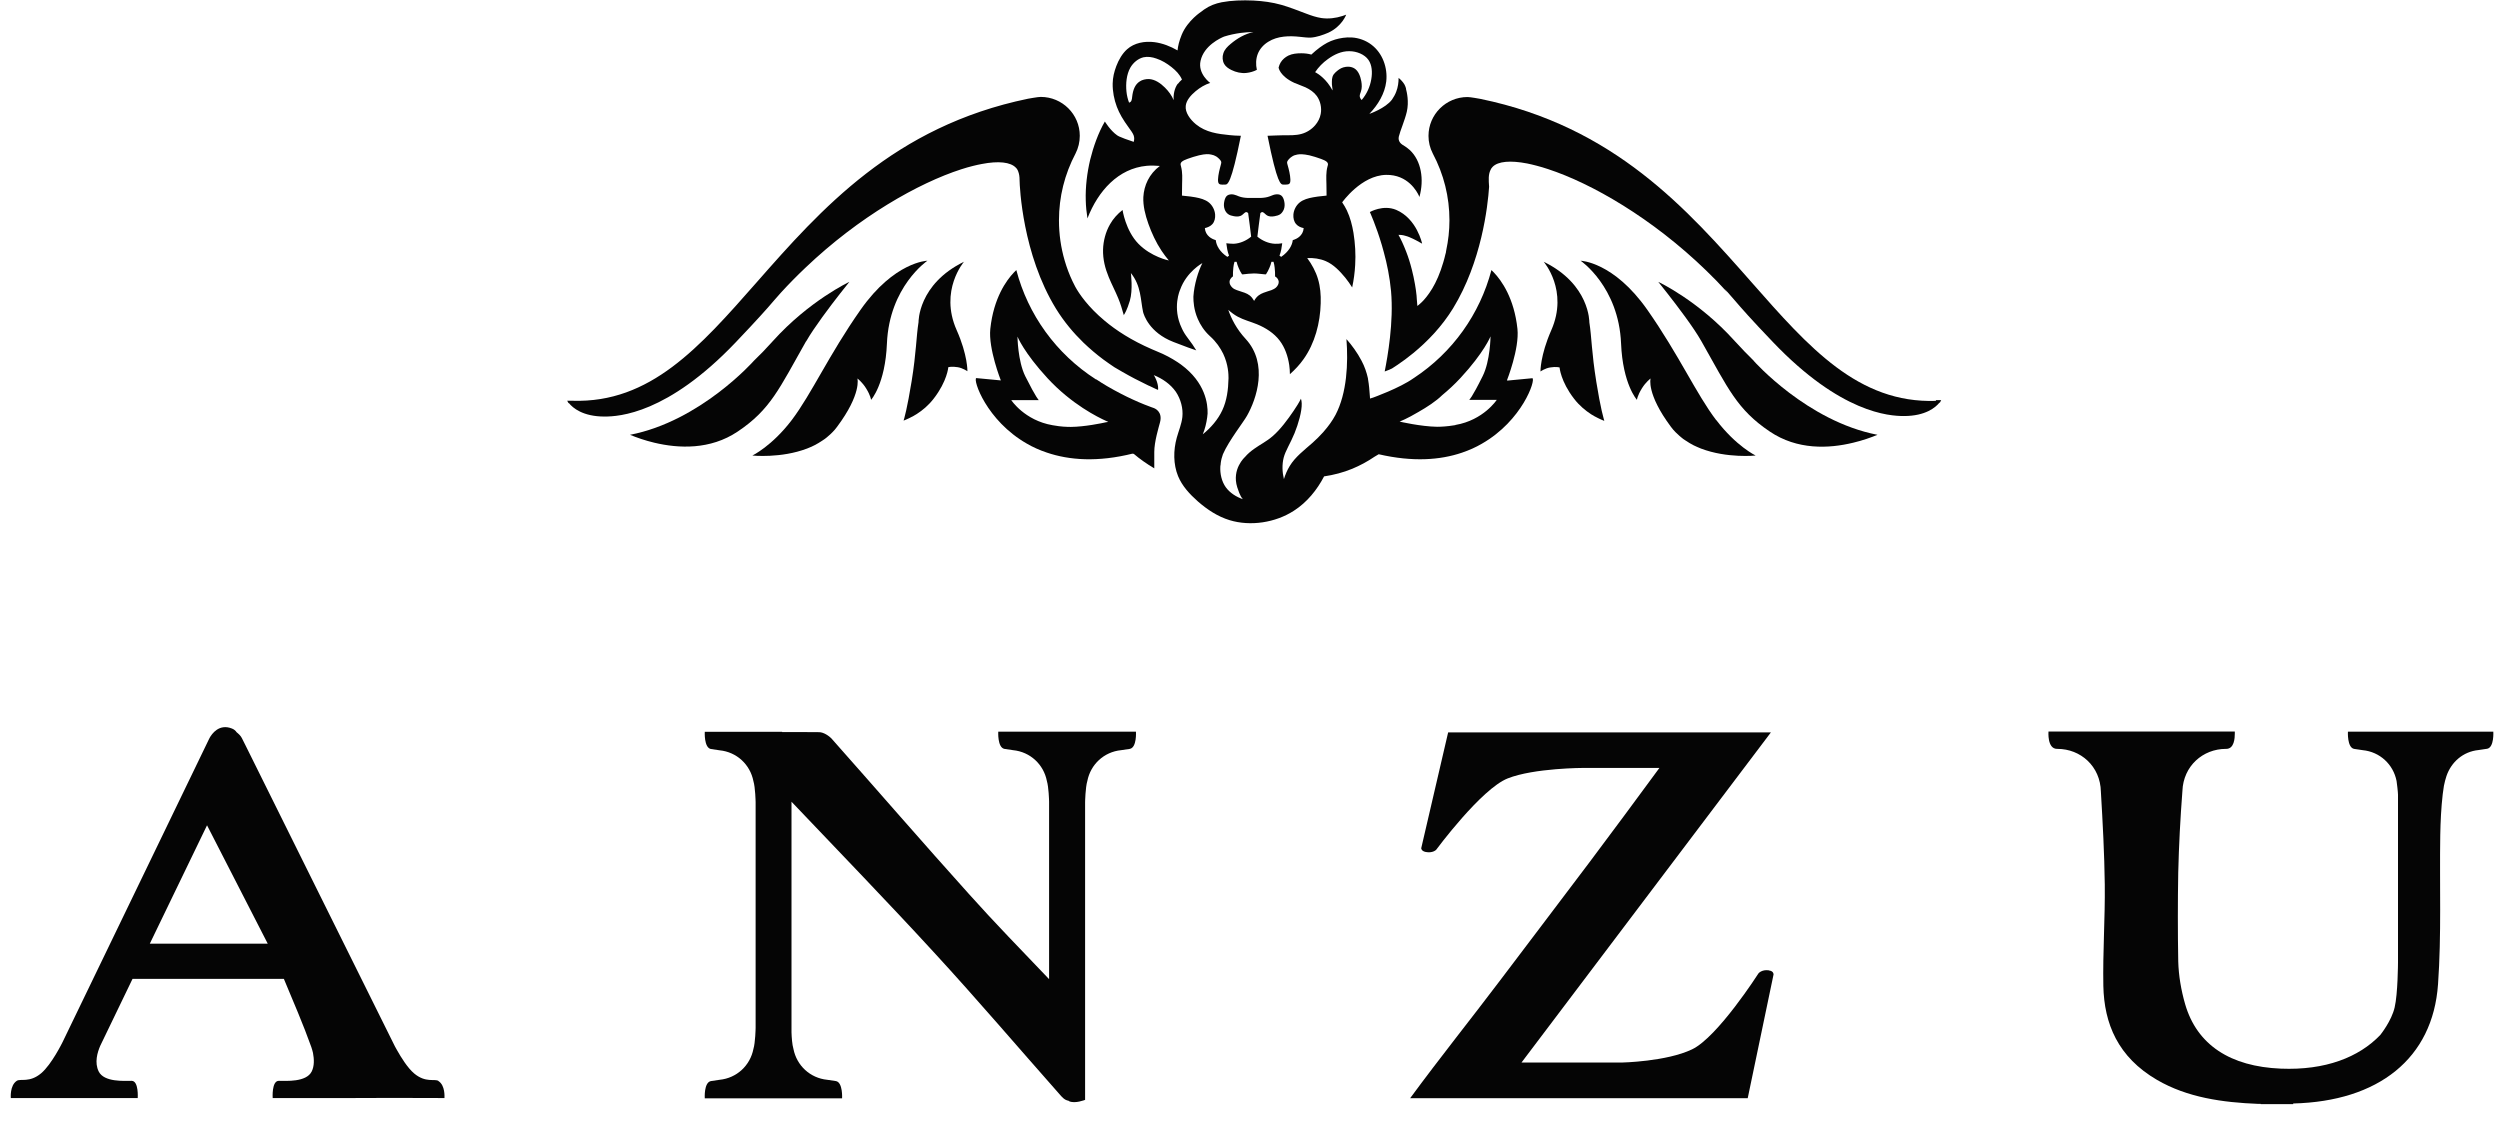 <svg width="145" height="65" viewBox="0 0 145 65" fill="none" xmlns="http://www.w3.org/2000/svg">
<g clip-path="url(#clip0_643_1467)">
<path d="M70.025 23.957V23.995C70.025 23.995 70.025 24.062 70.018 24.085C70.018 24.04 70.018 24.002 70.025 23.957Z" fill="#050505"/>
<path d="M87.401 22.064C87.401 22.064 88.132 20.224 88.012 19.075C87.823 17.294 87.084 16.265 86.647 15.807C86.624 15.784 86.601 15.762 86.579 15.739C86.549 15.709 86.526 15.687 86.503 15.664C85.832 18.211 84.256 20.442 82.009 21.922C82.009 21.922 81.993 21.929 81.986 21.936C81.187 22.507 79.633 23.063 79.633 23.063L79.46 23.116C79.46 23.116 79.46 23.026 79.444 22.875C79.429 22.665 79.407 22.335 79.346 21.997C79.346 21.974 79.346 21.959 79.339 21.936C79.263 21.599 79.15 21.26 78.969 20.922C78.728 20.457 78.389 19.998 78.094 19.668C78.2 21.073 78.125 22.793 77.461 24.062C77.272 24.415 77.039 24.731 76.782 25.024C76.767 25.039 76.76 25.046 76.752 25.061C76.556 25.279 76.352 25.482 76.134 25.677C75.651 26.105 75.123 26.496 74.799 27.037C74.656 27.27 74.55 27.525 74.467 27.788C74.369 27.383 74.354 26.939 74.452 26.549C74.565 26.12 74.829 25.745 75.085 25.122C75.304 24.581 75.515 23.86 75.5 23.401C75.5 23.296 75.478 23.206 75.455 23.123C75.342 23.356 75.198 23.582 75.025 23.837C74.693 24.325 74.263 24.911 73.818 25.294C73.456 25.61 73.087 25.782 72.755 26.023C72.551 26.166 72.363 26.323 72.204 26.511C72.204 26.511 71.428 27.202 71.76 28.261C71.925 28.787 72.046 28.915 72.091 28.953C71.707 28.825 71.337 28.592 71.096 28.261C70.855 27.923 70.757 27.48 70.779 27.059C70.779 27.014 70.787 26.977 70.794 26.939C70.794 26.977 70.802 26.954 70.802 26.864C70.824 26.684 70.87 26.511 70.93 26.346C71.262 25.572 72.121 24.483 72.325 24.115C72.876 23.146 73.577 21.103 72.25 19.66C71.714 19.082 71.413 18.474 71.239 17.97C71.405 18.12 71.594 18.263 71.79 18.368C72.137 18.556 72.529 18.654 72.898 18.804C73.411 19.014 73.894 19.322 74.218 19.751C74.527 20.156 74.701 20.667 74.776 21.178C74.799 21.351 74.814 21.531 74.814 21.704C75.108 21.441 75.379 21.155 75.606 20.832C76.262 19.908 76.571 18.736 76.601 17.587C76.616 17.106 76.579 16.633 76.443 16.183C76.315 15.747 76.088 15.334 75.817 14.966C76.179 14.951 76.564 15.003 76.895 15.146C77.348 15.341 77.71 15.724 78.027 16.107C78.17 16.288 78.306 16.476 78.426 16.671C78.517 16.243 78.577 15.807 78.6 15.371C78.638 14.748 78.6 14.124 78.502 13.508C78.426 13.058 78.313 12.614 78.117 12.201C78.042 12.036 77.944 11.886 77.846 11.736C77.846 11.736 78.954 10.166 80.395 10.143C81.654 10.12 82.19 11.112 82.303 11.367C82.31 11.39 82.318 11.405 82.325 11.428C82.612 10.406 82.431 9.317 81.767 8.701C81.662 8.603 81.534 8.513 81.368 8.408C81.368 8.408 81.353 8.408 81.337 8.393C81.262 8.34 81.066 8.19 81.134 7.912C81.217 7.567 81.473 6.996 81.594 6.485C81.73 5.891 81.594 5.336 81.549 5.163C81.549 5.163 81.549 5.148 81.549 5.14C81.549 5.118 81.541 5.103 81.541 5.103C81.518 5.035 81.496 4.967 81.458 4.9C81.375 4.757 81.247 4.622 81.119 4.517C81.119 4.787 81.081 5.058 80.983 5.313C80.923 5.478 80.832 5.636 80.734 5.779C80.349 6.29 79.422 6.605 79.422 6.605C79.927 6.079 80.319 5.426 80.402 4.727C80.493 3.931 80.191 3.075 79.535 2.586C79.218 2.346 78.811 2.196 78.404 2.173C78.064 2.151 77.717 2.211 77.438 2.293C77.091 2.398 76.843 2.541 76.541 2.759C76.382 2.879 76.217 3.014 76.058 3.165C75.87 3.112 75.674 3.09 75.478 3.09C75.221 3.09 74.957 3.112 74.723 3.225C74.542 3.315 74.384 3.45 74.278 3.623C74.226 3.713 74.18 3.818 74.158 3.923C74.158 3.923 74.226 4.412 75.063 4.802C75.078 4.802 75.085 4.81 75.093 4.817C75.093 4.817 75.1 4.817 75.108 4.817C75.304 4.907 75.515 4.975 75.719 5.065C75.975 5.185 76.209 5.343 76.375 5.568C76.586 5.861 76.669 6.26 76.601 6.613C76.556 6.853 76.443 7.071 76.284 7.259C76.073 7.506 75.787 7.687 75.478 7.769C75.153 7.859 74.806 7.844 74.467 7.844C74.18 7.844 73.901 7.867 73.517 7.875C74.082 10.699 74.286 10.706 74.437 10.706C74.656 10.706 74.791 10.722 74.829 10.571C74.874 10.399 74.799 10.015 74.739 9.783C74.663 9.49 74.625 9.437 74.671 9.347C74.716 9.264 74.829 9.144 74.942 9.076C75.033 9.016 75.123 8.986 75.244 8.964C75.379 8.941 75.561 8.926 75.945 9.009C76.043 9.031 76.149 9.061 76.269 9.099C76.315 9.114 76.36 9.129 76.405 9.144C76.699 9.242 76.978 9.332 77.016 9.482C77.031 9.535 77.016 9.602 76.993 9.662C76.903 10.008 76.925 10.338 76.933 10.669C76.933 10.894 76.933 11.12 76.941 11.345C76.481 11.39 76.322 11.413 76.164 11.443C75.877 11.495 75.591 11.57 75.372 11.751C75.176 11.916 75.04 12.171 75.017 12.442C75.002 12.645 75.048 12.855 75.176 12.998C75.281 13.125 75.455 13.2 75.613 13.23C75.598 13.448 75.5 13.614 75.357 13.734C75.259 13.816 75.146 13.876 74.98 13.929C74.95 14.229 74.746 14.598 74.309 14.898C74.278 14.876 74.241 14.853 74.21 14.83C74.309 14.575 74.339 14.342 74.369 14.109C74.233 14.132 74.09 14.147 73.947 14.139C73.577 14.124 73.207 13.959 72.928 13.726C72.981 13.283 73.034 12.847 73.102 12.359C73.124 12.336 73.155 12.314 73.185 12.306C73.275 12.276 73.358 12.404 73.456 12.472C73.6 12.577 73.766 12.569 73.931 12.539C74.052 12.517 74.165 12.487 74.263 12.419C74.354 12.351 74.422 12.246 74.467 12.134C74.52 11.983 74.52 11.826 74.482 11.66C74.452 11.533 74.407 11.413 74.309 11.337C74.21 11.262 74.06 11.255 73.931 11.285C73.826 11.307 73.735 11.36 73.637 11.39C73.479 11.45 73.305 11.473 73.132 11.48C73.072 11.48 73.019 11.48 72.959 11.48C72.891 11.48 72.823 11.48 72.748 11.48C72.68 11.48 72.604 11.48 72.536 11.48C72.476 11.48 72.423 11.48 72.363 11.48C72.189 11.473 72.016 11.45 71.858 11.39C71.76 11.352 71.669 11.307 71.563 11.285C71.435 11.255 71.284 11.27 71.186 11.337C71.088 11.405 71.043 11.533 71.013 11.66C70.975 11.826 70.975 11.983 71.028 12.134C71.066 12.246 71.134 12.351 71.232 12.419C71.322 12.487 71.443 12.517 71.563 12.539C71.729 12.569 71.895 12.577 72.039 12.472C72.137 12.404 72.22 12.276 72.31 12.306C72.34 12.314 72.37 12.336 72.393 12.359C72.461 12.847 72.514 13.29 72.567 13.726C72.287 13.959 71.918 14.124 71.548 14.139C71.405 14.139 71.269 14.124 71.126 14.109C71.156 14.342 71.186 14.575 71.284 14.83C71.254 14.853 71.216 14.876 71.186 14.898C70.741 14.605 70.545 14.237 70.515 13.929C70.349 13.876 70.236 13.816 70.138 13.734C69.995 13.614 69.897 13.448 69.882 13.23C70.048 13.193 70.213 13.118 70.319 12.998C70.447 12.855 70.493 12.645 70.477 12.442C70.455 12.171 70.319 11.916 70.123 11.751C69.904 11.57 69.61 11.495 69.331 11.443C69.173 11.413 69.007 11.39 68.554 11.345C68.554 11.12 68.554 10.894 68.562 10.669C68.569 10.338 68.592 10.008 68.501 9.662C68.486 9.602 68.464 9.535 68.479 9.482C68.517 9.332 68.788 9.242 69.082 9.144C69.127 9.129 69.173 9.114 69.218 9.099C69.339 9.061 69.444 9.031 69.542 9.009C69.927 8.919 70.1 8.934 70.244 8.964C70.357 8.986 70.447 9.016 70.545 9.076C70.658 9.152 70.772 9.264 70.817 9.347C70.862 9.437 70.817 9.49 70.749 9.783C70.689 10.015 70.613 10.399 70.658 10.571C70.696 10.722 70.824 10.714 71.051 10.706C71.201 10.706 71.405 10.706 71.971 7.875C71.699 7.875 71.511 7.852 71.322 7.837C70.636 7.769 69.942 7.679 69.369 7.213C69.029 6.936 68.728 6.522 68.773 6.139C68.803 5.824 69.067 5.523 69.346 5.29C69.61 5.073 69.882 4.907 70.191 4.81C70.191 4.81 69.459 4.284 69.633 3.525C69.829 2.639 70.794 2.203 70.998 2.121C71.307 2.023 71.631 1.955 71.956 1.91C72.204 1.88 72.453 1.858 72.702 1.858C72.212 1.963 71.767 2.218 71.375 2.549C71.194 2.699 71.02 2.872 70.953 3.097C70.885 3.292 70.9 3.533 71.005 3.713C71.096 3.871 71.254 3.976 71.42 4.059C71.692 4.194 71.993 4.261 72.287 4.231C72.499 4.209 72.71 4.149 72.898 4.051C72.83 3.751 72.838 3.413 72.951 3.127C73.064 2.834 73.29 2.586 73.562 2.421C74.097 2.083 74.784 2.068 75.395 2.136C75.606 2.158 75.809 2.188 76.028 2.181C76.368 2.158 76.729 2.03 77.046 1.895C77.838 1.527 78.079 0.851 78.079 0.851C78.011 0.881 77.944 0.904 77.868 0.926C77.476 1.054 77.046 1.106 76.639 1.046C76.345 1.001 76.058 0.904 75.779 0.798C75.281 0.611 74.791 0.415 74.316 0.28C73.781 0.13 73.26 0.062 72.702 0.032C72.076 0.002 71.413 0.025 70.862 0.13C70.493 0.205 70.176 0.318 69.829 0.558C69.784 0.588 69.738 0.626 69.693 0.663C69.693 0.663 68.886 1.174 68.539 2.015C68.388 2.383 68.32 2.684 68.298 2.924C67.883 2.684 67.423 2.504 66.948 2.444C66.39 2.376 65.794 2.481 65.372 2.857C65.093 3.105 64.882 3.473 64.746 3.833C64.618 4.171 64.542 4.494 64.535 4.847C64.527 5.298 64.618 5.771 64.776 6.192C64.927 6.59 65.13 6.936 65.485 7.424C65.583 7.559 65.696 7.709 65.749 7.844C65.802 7.987 65.787 8.115 65.756 8.228C65.334 8.085 65.078 7.995 64.904 7.912C64.867 7.89 64.836 7.875 64.799 7.852C64.399 7.574 64.082 7.048 64.082 7.048C63.697 7.709 63.411 8.528 63.23 9.264C63.049 10.03 62.951 10.842 62.974 11.623C62.981 11.968 63.019 12.322 63.072 12.667C63.69 11.067 64.867 9.767 66.51 9.617C66.759 9.595 67.016 9.602 67.272 9.625C66.646 10.091 66.352 10.759 66.314 11.428C66.292 11.938 66.42 12.457 66.609 12.99C66.797 13.516 67.046 14.057 67.37 14.545C67.499 14.74 67.642 14.928 67.793 15.108C67.785 15.108 66.767 14.898 66.028 14.139C65.281 13.373 65.108 12.179 65.108 12.179C64.821 12.404 64.565 12.682 64.384 13.005C64.127 13.448 63.992 13.974 63.977 14.47C63.962 15.041 64.097 15.566 64.308 16.077C64.474 16.483 64.686 16.881 64.859 17.302C64.987 17.61 65.085 17.933 65.176 18.263C65.176 18.271 65.176 18.278 65.176 18.286C65.176 18.286 65.176 18.286 65.183 18.271C65.221 18.218 65.372 17.978 65.53 17.445C65.719 16.821 65.591 15.837 65.591 15.837C66.194 16.581 66.148 17.407 66.299 18.098C66.337 18.248 66.646 19.285 68.057 19.833C68.388 19.961 68.675 20.066 68.909 20.156C69.09 20.224 69.248 20.276 69.384 20.322C69.256 20.111 69.097 19.871 68.886 19.6C68.743 19.413 68.63 19.232 68.547 19.044C67.966 17.843 68.449 16.799 68.449 16.799C68.818 15.762 69.738 15.259 69.738 15.259C69.497 15.732 69.263 16.498 69.218 17.189C69.218 17.189 69.218 17.204 69.218 17.212C69.218 17.227 69.218 17.249 69.218 17.264C69.218 17.452 69.233 17.955 69.474 18.504C69.618 18.834 69.836 19.187 70.176 19.495C70.545 19.826 70.779 20.179 70.945 20.517C71.247 21.155 71.254 21.726 71.254 21.936C71.239 22.605 71.156 23.236 70.892 23.799C70.643 24.333 70.229 24.814 69.761 25.189C69.889 24.881 69.972 24.543 70.017 24.205L70.04 23.98C70.055 23.446 69.927 22.192 68.494 21.14C68.434 21.095 68.366 21.05 68.298 21.005C67.966 20.787 67.574 20.569 67.106 20.382C67.001 20.337 66.903 20.299 66.805 20.254C65.628 19.743 64.738 19.165 64.067 18.601C63.102 17.797 62.589 17.039 62.363 16.626C62.317 16.543 62.28 16.468 62.242 16.385C62.227 16.363 62.219 16.333 62.204 16.31C62.023 15.927 61.872 15.529 61.752 15.116C61.533 14.365 61.42 13.583 61.42 12.78C61.42 11.42 61.744 10.113 62.385 8.896C62.544 8.581 62.627 8.235 62.627 7.875C62.627 6.628 61.608 5.621 60.364 5.621C60.191 5.621 59.678 5.719 59.625 5.726C51.85 7.334 47.611 12.141 43.878 16.385C40.567 20.149 37.717 23.386 33.207 23.244H32.898L32.973 23.379C32.98 23.379 32.995 23.379 33.003 23.386C33.214 23.649 33.795 24.16 35.062 24.16C35.907 24.16 38.712 24.002 42.656 19.871C43.946 18.519 44.534 17.843 44.534 17.843C44.662 17.7 44.783 17.557 44.911 17.407C45.039 17.264 45.168 17.114 45.296 16.971C45.756 16.468 46.231 15.987 46.714 15.529C49.836 12.554 53.282 10.616 55.749 9.82C55.982 9.745 56.209 9.677 56.427 9.625C56.608 9.58 56.774 9.542 56.94 9.512C57.913 9.324 58.614 9.399 58.924 9.73C58.946 9.752 58.976 9.783 58.992 9.813C59.014 9.85 59.037 9.888 59.052 9.933C59.112 10.083 59.135 10.248 59.135 10.444C59.142 10.834 59.301 14.733 61.246 17.903C61.714 18.661 62.265 19.315 62.838 19.871C63.222 20.239 63.614 20.569 63.999 20.855C64.218 21.013 64.429 21.163 64.633 21.298C64.784 21.388 64.927 21.471 65.07 21.553C65.591 21.854 66.073 22.102 66.45 22.282C66.503 22.305 66.556 22.335 66.601 22.357C66.616 22.365 66.639 22.372 66.654 22.38C66.654 22.38 66.669 22.38 66.676 22.387C66.782 22.44 66.888 22.485 66.925 22.507C66.963 22.522 67.001 22.545 67.038 22.56C67.076 22.575 67.114 22.59 67.144 22.605C67.152 22.605 67.159 22.605 67.167 22.613C67.182 22.5 67.167 22.335 67.099 22.132C67.076 22.057 67.038 21.982 67.001 21.899C66.978 21.846 66.948 21.801 66.918 21.756C67.423 21.959 67.891 22.282 68.2 22.725C68.486 23.153 68.63 23.694 68.577 24.19C68.532 24.596 68.366 24.979 68.253 25.384C68.049 26.12 68.049 26.932 68.328 27.615C68.562 28.186 68.999 28.66 69.474 29.08C70.025 29.561 70.628 29.959 71.315 30.169C72.521 30.537 73.969 30.32 75.048 29.621C75.809 29.133 76.39 28.412 76.797 27.63C77.355 27.548 77.906 27.405 78.434 27.187C78.886 26.999 79.316 26.767 79.724 26.489L79.965 26.346C81.941 26.804 83.532 26.684 84.791 26.256C85.214 26.113 85.598 25.94 85.945 25.737C88.298 24.393 89.083 22.027 88.879 21.936L87.454 22.072L87.401 22.064ZM76.33 4.216L76.277 4.186C76.473 3.893 76.722 3.638 77.016 3.428C77.378 3.165 77.8 2.962 78.26 2.969C78.683 2.969 79.143 3.15 79.369 3.473C79.58 3.773 79.603 4.201 79.535 4.592C79.46 5.05 79.263 5.463 78.977 5.801C78.916 5.741 78.871 5.659 78.864 5.576C78.864 5.486 78.901 5.403 78.932 5.313C78.999 5.118 78.992 4.915 78.954 4.705C78.901 4.419 78.788 4.111 78.555 3.968C78.374 3.856 78.125 3.841 77.913 3.908C77.733 3.961 77.582 4.081 77.446 4.209C77.408 4.246 77.378 4.284 77.348 4.321C77.235 4.502 77.25 4.675 77.25 4.892C77.25 4.99 77.295 5.155 77.287 5.245C76.933 4.584 76.466 4.291 76.322 4.209L76.33 4.216ZM71.428 16.092C71.428 16.092 71.481 16.047 71.511 16.032C71.511 15.867 71.511 15.694 71.533 15.529C71.548 15.416 71.563 15.296 71.601 15.183H71.722C71.752 15.304 71.79 15.424 71.843 15.544C71.895 15.672 71.963 15.799 72.039 15.912C72.061 15.912 72.084 15.912 72.099 15.912C72.318 15.889 72.521 15.86 72.732 15.86C72.944 15.86 73.147 15.897 73.366 15.912C73.388 15.912 73.411 15.912 73.426 15.912C73.502 15.792 73.57 15.672 73.622 15.544C73.675 15.431 73.713 15.311 73.743 15.183H73.864C73.901 15.296 73.916 15.409 73.931 15.529C73.947 15.694 73.962 15.867 73.954 16.032C73.984 16.047 74.007 16.07 74.037 16.092C74.105 16.152 74.15 16.235 74.165 16.325C74.18 16.453 74.105 16.588 74.007 16.678C73.931 16.746 73.834 16.791 73.743 16.828C73.592 16.881 73.441 16.919 73.29 16.979C73.185 17.016 73.087 17.069 72.996 17.137C72.891 17.219 72.8 17.332 72.74 17.452C72.672 17.332 72.589 17.219 72.484 17.137C72.393 17.069 72.295 17.016 72.189 16.979C72.038 16.919 71.888 16.889 71.737 16.828C71.639 16.791 71.548 16.753 71.473 16.678C71.375 16.588 71.299 16.453 71.315 16.325C71.322 16.235 71.375 16.152 71.443 16.092H71.428ZM68.305 4.862C68.117 5.125 68.049 5.486 68.072 5.809C67.959 5.538 67.785 5.298 67.566 5.08C67.31 4.825 66.986 4.599 66.631 4.584C66.45 4.584 66.254 4.622 66.111 4.72C65.832 4.892 65.711 5.215 65.666 5.613C65.651 5.764 65.636 5.921 65.485 5.952C65.409 5.749 65.357 5.538 65.334 5.306C65.289 4.855 65.334 4.321 65.56 3.923C65.734 3.623 66.013 3.398 66.322 3.322C66.563 3.27 66.827 3.307 67.076 3.398C67.393 3.503 67.687 3.683 67.951 3.893C68.207 4.096 68.426 4.321 68.554 4.614C68.464 4.69 68.388 4.772 68.32 4.862H68.305ZM84.414 24.656C84.414 24.656 84.347 24.671 84.316 24.671C83.954 24.731 83.607 24.753 83.351 24.753C82.393 24.738 81.179 24.453 81.179 24.453C81.179 24.453 81.624 24.28 82.265 23.897C82.755 23.619 83.298 23.266 83.645 22.921C83.992 22.635 84.354 22.305 84.709 21.922C86.081 20.442 86.451 19.51 86.451 19.51C86.451 19.51 86.436 20.93 85.998 21.809C85.35 23.116 85.214 23.191 85.214 23.191H86.813C86.813 23.191 86.043 24.37 84.414 24.648V24.656Z" fill="#050505"/>
<path d="M112.281 23.251C107.779 23.401 104.92 20.156 101.609 16.393C97.869 12.149 93.638 7.334 85.855 5.734C85.802 5.726 85.289 5.628 85.116 5.628C83.864 5.628 82.853 6.643 82.853 7.882C82.853 8.242 82.936 8.581 83.102 8.904C83.743 10.113 84.068 11.42 84.068 12.78C84.068 13.373 84 13.959 83.879 14.53C83.879 14.56 83.872 14.59 83.864 14.62V14.635C83.864 14.665 83.849 14.688 83.841 14.718C83.804 14.89 83.758 15.048 83.713 15.206C83.525 15.852 83.298 16.355 83.072 16.731C82.62 17.482 82.205 17.745 82.205 17.745V17.722L82.175 17.354L82.16 17.136C82.137 16.911 82.107 16.701 82.069 16.49C82.016 16.19 81.956 15.905 81.888 15.642C81.79 15.251 81.677 14.898 81.556 14.59C81.405 14.199 81.255 13.876 81.111 13.621C81.202 13.621 81.345 13.621 81.549 13.688C81.609 13.704 81.677 13.726 81.745 13.756C82.001 13.861 82.273 14.011 82.484 14.132C82.484 14.132 82.182 12.682 80.976 12.171C80.214 11.856 79.452 12.299 79.452 12.299C79.452 12.299 79.814 13.088 80.146 14.214C80.184 14.35 80.221 14.485 80.259 14.62C80.448 15.303 80.606 16.085 80.681 16.889C80.84 18.676 80.485 20.674 80.312 21.546C80.312 21.546 80.327 21.546 80.335 21.538C80.47 21.493 80.599 21.433 80.734 21.373C80.832 21.305 80.938 21.238 81.043 21.17C81.345 20.967 81.662 20.735 81.971 20.479C82.793 19.803 83.623 18.947 84.279 17.88C85.923 15.191 86.292 11.983 86.368 10.834C86.338 10.428 86.323 10.128 86.443 9.873C86.458 9.842 86.473 9.812 86.489 9.782C86.489 9.782 86.504 9.767 86.504 9.76C86.526 9.73 86.549 9.707 86.572 9.677C86.888 9.354 87.605 9.294 88.578 9.482C88.751 9.52 88.932 9.557 89.121 9.61C89.339 9.67 89.566 9.73 89.799 9.812C92.311 10.639 95.817 12.644 98.962 15.694C99.377 16.092 99.784 16.513 100.177 16.949C100.177 16.949 100.116 16.873 100.018 16.738C100.207 16.949 100.395 17.166 100.576 17.377C100.704 17.527 100.833 17.67 100.953 17.812C100.953 17.812 101.534 18.488 102.831 19.841C106.775 23.972 109.581 24.13 110.426 24.13C111.693 24.13 112.273 23.619 112.485 23.356C112.492 23.356 112.507 23.356 112.515 23.349L112.59 23.206H112.281V23.251Z" fill="#050505"/>
<path d="M66.956 23.679C66.895 23.657 66.828 23.634 66.767 23.612C66.737 23.597 66.699 23.589 66.669 23.574C66.639 23.559 66.601 23.552 66.571 23.537C66.503 23.514 66.443 23.484 66.375 23.462C66.156 23.371 65.93 23.281 65.696 23.169C65.478 23.071 65.251 22.958 65.017 22.838C64.754 22.703 64.482 22.553 64.21 22.395C64.007 22.275 63.796 22.147 63.585 22.004H63.562C61.247 20.517 59.625 18.248 58.947 15.664C58.924 15.687 58.894 15.709 58.871 15.739C58.848 15.762 58.826 15.784 58.803 15.807C58.366 16.265 57.627 17.294 57.438 19.075C57.318 20.224 58.049 22.064 58.049 22.064L56.624 21.929C56.42 22.019 57.204 24.385 59.557 25.73C59.904 25.933 60.289 26.106 60.711 26.248C62.016 26.692 63.667 26.819 65.726 26.301C65.726 26.301 65.704 26.316 65.681 26.338C65.704 26.338 65.726 26.323 65.749 26.316C66.111 26.624 66.518 26.909 66.948 27.165V26.218C66.948 25.617 67.205 24.784 67.28 24.498C67.453 23.86 66.948 23.679 66.948 23.679H66.956ZM64.188 24.483C63.886 24.551 62.913 24.753 62.114 24.761C61.858 24.761 61.511 24.746 61.149 24.678C61.118 24.678 61.081 24.663 61.051 24.663C59.422 24.385 58.652 23.206 58.652 23.206H60.251C60.251 23.206 60.123 23.131 59.467 21.824C59.029 20.945 59.014 19.525 59.014 19.525C59.014 19.525 59.384 20.449 60.757 21.937C62.159 23.454 63.69 24.205 64.143 24.408C64.226 24.445 64.278 24.468 64.278 24.468C64.278 24.468 64.241 24.476 64.18 24.491L64.188 24.483Z" fill="#050505"/>
<path d="M53.78 15.123C53.78 15.123 51.872 15.176 49.911 17.97C48.079 20.577 47.076 22.838 45.922 24.363C44.768 25.88 43.637 26.421 43.637 26.421C43.637 26.421 45.296 26.594 46.812 26.015C46.955 25.963 47.091 25.895 47.234 25.828C47.392 25.745 47.551 25.655 47.702 25.55C47.747 25.52 47.792 25.489 47.837 25.459C47.913 25.407 47.988 25.339 48.056 25.279C48.132 25.212 48.207 25.151 48.275 25.076C48.373 24.979 48.463 24.873 48.546 24.761C49.987 22.83 49.73 21.951 49.73 21.951C49.73 21.951 50.009 22.162 50.228 22.515C50.5 22.951 50.522 23.191 50.522 23.191C50.522 23.191 51.344 22.29 51.442 19.923C51.578 16.626 53.788 15.123 53.788 15.123H53.78Z" fill="#050505"/>
<path d="M55.922 15.176C53.237 16.483 53.275 18.684 53.275 18.684C53.139 19.548 53.146 20.434 52.875 22.109C52.747 22.89 52.641 23.439 52.558 23.807C52.468 24.22 52.407 24.393 52.407 24.393C52.407 24.393 52.422 24.393 52.453 24.378C52.505 24.355 52.603 24.318 52.724 24.258C52.747 24.243 52.777 24.235 52.799 24.22C52.86 24.19 52.92 24.16 52.988 24.122C53.048 24.085 53.109 24.055 53.176 24.01C53.493 23.807 53.855 23.514 54.164 23.108C54.941 22.102 55.002 21.298 55.002 21.298C55.002 21.298 55.198 21.238 55.552 21.298C55.831 21.343 56.11 21.531 56.11 21.531C56.11 21.531 56.133 20.599 55.484 19.142C54.466 16.844 55.922 15.168 55.922 15.168V15.176Z" fill="#050505"/>
<path d="M46.759 19.796C47.219 18.992 48.139 17.775 48.727 17.024C49.044 16.618 49.263 16.348 49.263 16.348C49.263 16.348 46.94 17.437 44.828 19.78C44.451 20.201 44.082 20.584 43.72 20.93C43.72 20.93 40.628 24.43 36.54 25.219C36.925 25.377 37.407 25.549 37.95 25.677C39.368 26.015 41.193 26.098 42.785 25.031C44.693 23.754 45.198 22.537 46.751 19.796H46.759Z" fill="#050505"/>
<path d="M99.535 24.363C98.381 22.845 97.378 20.584 95.546 17.97C93.585 15.176 91.677 15.123 91.677 15.123C91.677 15.123 93.886 16.626 94.022 19.923C94.12 22.29 94.942 23.191 94.942 23.191C94.942 23.191 94.965 22.951 95.236 22.515C95.455 22.162 95.734 21.951 95.734 21.951C95.734 21.951 95.478 22.83 96.918 24.761C97.001 24.873 97.092 24.979 97.19 25.076C97.258 25.144 97.333 25.212 97.408 25.279C97.484 25.339 97.552 25.407 97.627 25.459C97.672 25.489 97.718 25.52 97.763 25.55C97.914 25.655 98.072 25.745 98.23 25.828C98.366 25.895 98.51 25.955 98.653 26.015C100.169 26.594 101.828 26.421 101.828 26.421C101.828 26.421 100.697 25.88 99.543 24.363H99.535Z" fill="#050505"/>
<path d="M92.582 22.117C92.311 20.442 92.318 19.555 92.182 18.691C92.182 18.691 92.22 16.49 89.535 15.183C89.535 15.183 90.991 16.851 89.973 19.157C89.332 20.614 89.347 21.546 89.347 21.546C89.347 21.546 89.618 21.358 89.905 21.313C90.259 21.253 90.455 21.313 90.455 21.313C90.455 21.313 90.516 22.117 91.293 23.123C91.602 23.529 91.971 23.822 92.28 24.025C92.348 24.062 92.409 24.1 92.469 24.137C92.537 24.175 92.597 24.205 92.657 24.235C92.688 24.25 92.71 24.258 92.733 24.273C92.854 24.333 92.952 24.37 93.004 24.393C93.035 24.4 93.05 24.408 93.05 24.408C93.05 24.408 92.997 24.235 92.899 23.822C92.816 23.461 92.71 22.913 92.582 22.124V22.117Z" fill="#050505"/>
<path d="M101.723 20.93C101.368 20.584 100.999 20.201 100.614 19.78C98.502 17.429 96.18 16.348 96.18 16.348C96.18 16.348 96.398 16.618 96.715 17.024C97.303 17.775 98.231 18.992 98.683 19.796C100.237 22.537 100.742 23.747 102.65 25.031C104.242 26.105 106.067 26.023 107.485 25.677C108.028 25.549 108.51 25.377 108.895 25.219C104.807 24.43 101.715 20.93 101.715 20.93H101.723Z" fill="#050505"/>
<path d="M25.432 62.695C25.213 62.552 24.692 62.823 24.021 62.26C23.644 61.944 23.267 61.336 23.026 60.907C22.988 60.832 22.943 60.765 22.905 60.69C20.009 54.875 17.136 49.054 14.24 43.232C14.172 43.09 14.104 42.954 14.029 42.812C13.968 42.684 13.848 42.571 13.72 42.466C13.667 42.383 13.584 42.308 13.456 42.256C12.709 41.955 12.287 42.564 12.158 42.797L12.136 42.842C12.121 42.872 12.113 42.887 12.113 42.887L3.629 60.442C3.629 60.442 2.995 61.741 2.384 62.252C1.713 62.815 1.185 62.545 0.974 62.688C0.559 62.958 0.627 63.687 0.627 63.687H7.988C7.988 63.687 8.056 62.688 7.633 62.688C7.211 62.688 6.042 62.778 5.725 62.147C5.469 61.629 5.65 61.035 5.816 60.652L7.686 56.776H16.465C17.015 58.098 17.581 59.398 18.056 60.727C18.101 60.847 18.124 60.96 18.154 61.073C18.222 61.433 18.237 61.831 18.078 62.147C17.762 62.778 16.593 62.688 16.171 62.688C15.748 62.688 15.816 63.687 15.816 63.687H20.311C21.125 63.679 21.955 63.679 22.777 63.679L25.779 63.687V63.679C25.779 63.634 25.831 62.958 25.432 62.703V62.695ZM8.689 54.733L12.008 47.867C13.207 50.196 14.361 52.457 15.529 54.733H8.689Z" fill="#050505"/>
<path d="M102.597 56.28C102.183 56.22 101.994 56.453 101.994 56.453C101.994 56.453 99.626 60.156 98.14 60.862C96.655 61.576 94.06 61.628 94.06 61.628H88.246C93.065 55.243 97.846 48.919 102.711 42.481H100.184H84.03C84.03 42.481 84.007 42.481 83.992 42.481C83.472 44.712 82.951 46.95 82.431 49.197C82.431 49.197 82.431 49.362 82.688 49.414C83.102 49.497 83.298 49.287 83.298 49.287C83.298 49.287 85.908 45.756 87.446 45.148C88.977 44.539 91.873 44.539 91.873 44.539H96.247C94.897 46.372 93.555 48.197 92.198 50C90.478 52.291 88.736 54.567 87.016 56.851C85.32 59.097 83.547 61.305 81.79 63.694H101.368C101.873 61.268 102.371 58.887 102.869 56.505C102.869 56.505 102.869 56.505 102.861 56.505V56.483C102.861 56.483 102.854 56.318 102.605 56.288L102.597 56.28Z" fill="#050505"/>
<path d="M144.619 42.436H136.18C136.18 42.436 136.127 43.352 136.535 43.435C136.7 43.465 136.836 43.48 137.04 43.51C138.035 43.608 138.812 44.336 139.001 45.298C139.084 45.906 139.084 46.094 139.084 46.094V46.079V55.837C139.084 55.837 139.076 57.647 138.888 58.436C138.707 59.21 138.088 59.991 138.05 60.036C136.814 61.321 134.875 62.087 132.289 61.981C129.362 61.861 127.424 60.607 126.738 58.241C126.504 57.429 126.361 56.588 126.338 55.762C126.308 54.042 126.308 52.321 126.338 50.594C126.376 49.024 126.459 47.446 126.58 45.876C126.632 44.427 127.771 43.435 129.099 43.435C129.121 43.435 129.099 43.435 129.121 43.435C129.589 43.435 129.619 42.804 129.619 42.549C129.634 42.549 129.634 42.549 129.649 42.549H129.619C129.619 42.489 129.619 42.428 129.619 42.428H118.812C118.812 42.428 118.729 43.435 119.309 43.435C119.332 43.435 119.309 43.435 119.332 43.435C120.674 43.435 121.821 44.442 121.851 45.914C121.957 47.709 122.055 49.505 122.077 51.3C122.1 53.26 121.957 55.221 121.994 57.181C122.04 59.375 122.839 61.313 125.109 62.635C126.866 63.657 128.895 63.942 130.976 64.025C131.029 64.025 131.067 64.025 131.12 64.025V64.04H133.005V64.002C137.937 63.882 141.105 61.403 141.406 57.084C141.61 54.207 141.489 51.322 141.535 48.438C141.55 47.649 141.587 46.853 141.678 46.064C141.693 45.944 141.723 45.779 141.746 45.583C141.784 45.381 141.836 45.193 141.897 45.005C142.176 44.194 142.862 43.593 143.752 43.503C143.956 43.473 144.091 43.458 144.257 43.428C144.672 43.345 144.612 42.428 144.612 42.428L144.619 42.436Z" fill="#050505"/>
<path d="M62.393 42.436H57.899C57.899 42.436 57.846 43.352 58.253 43.435C58.419 43.465 58.555 43.48 58.758 43.51C59.754 43.608 60.531 44.337 60.719 45.298C60.825 45.651 60.847 46.425 60.847 46.492V56.791C59.241 55.108 57.672 53.501 56.194 51.848C53.517 48.874 50.907 45.854 48.253 42.864C48.087 42.676 47.763 42.466 47.506 42.466C46.79 42.451 46.081 42.466 45.364 42.459V42.444H40.877C40.877 42.444 40.824 43.36 41.231 43.443C41.398 43.473 41.533 43.488 41.737 43.518C42.732 43.615 43.509 44.344 43.698 45.306C43.811 45.674 43.826 46.53 43.826 46.53V59.623C43.826 59.623 43.811 60.472 43.698 60.84C43.509 61.801 42.732 62.53 41.737 62.628C41.533 62.658 41.398 62.673 41.231 62.703C40.817 62.785 40.877 63.702 40.877 63.702H48.841C48.841 63.702 48.894 62.785 48.487 62.703C48.321 62.673 48.185 62.658 47.981 62.628C46.986 62.53 46.209 61.801 46.02 60.84C45.945 60.592 45.915 60.156 45.907 59.871V46.5C48.683 49.422 51.488 52.314 54.203 55.274C56.677 57.963 59.03 60.727 61.443 63.454C61.594 63.627 61.737 63.807 61.979 63.844C61.979 63.844 61.994 63.859 62.001 63.867C62.341 64.032 62.936 63.792 62.936 63.792V46.522C62.936 46.522 62.952 45.674 63.065 45.298C63.253 44.337 64.03 43.608 65.025 43.51C65.229 43.48 65.365 43.465 65.531 43.435C65.945 43.352 65.885 42.436 65.885 42.436H62.408H62.393Z" fill="#050505"/>
</g>
<defs>
<clipPath id="clip0_643_1467">
<rect width="144" height="64" fill="white" transform="translate(0.627 0.04)"/>
</clipPath>
</defs>
</svg>
